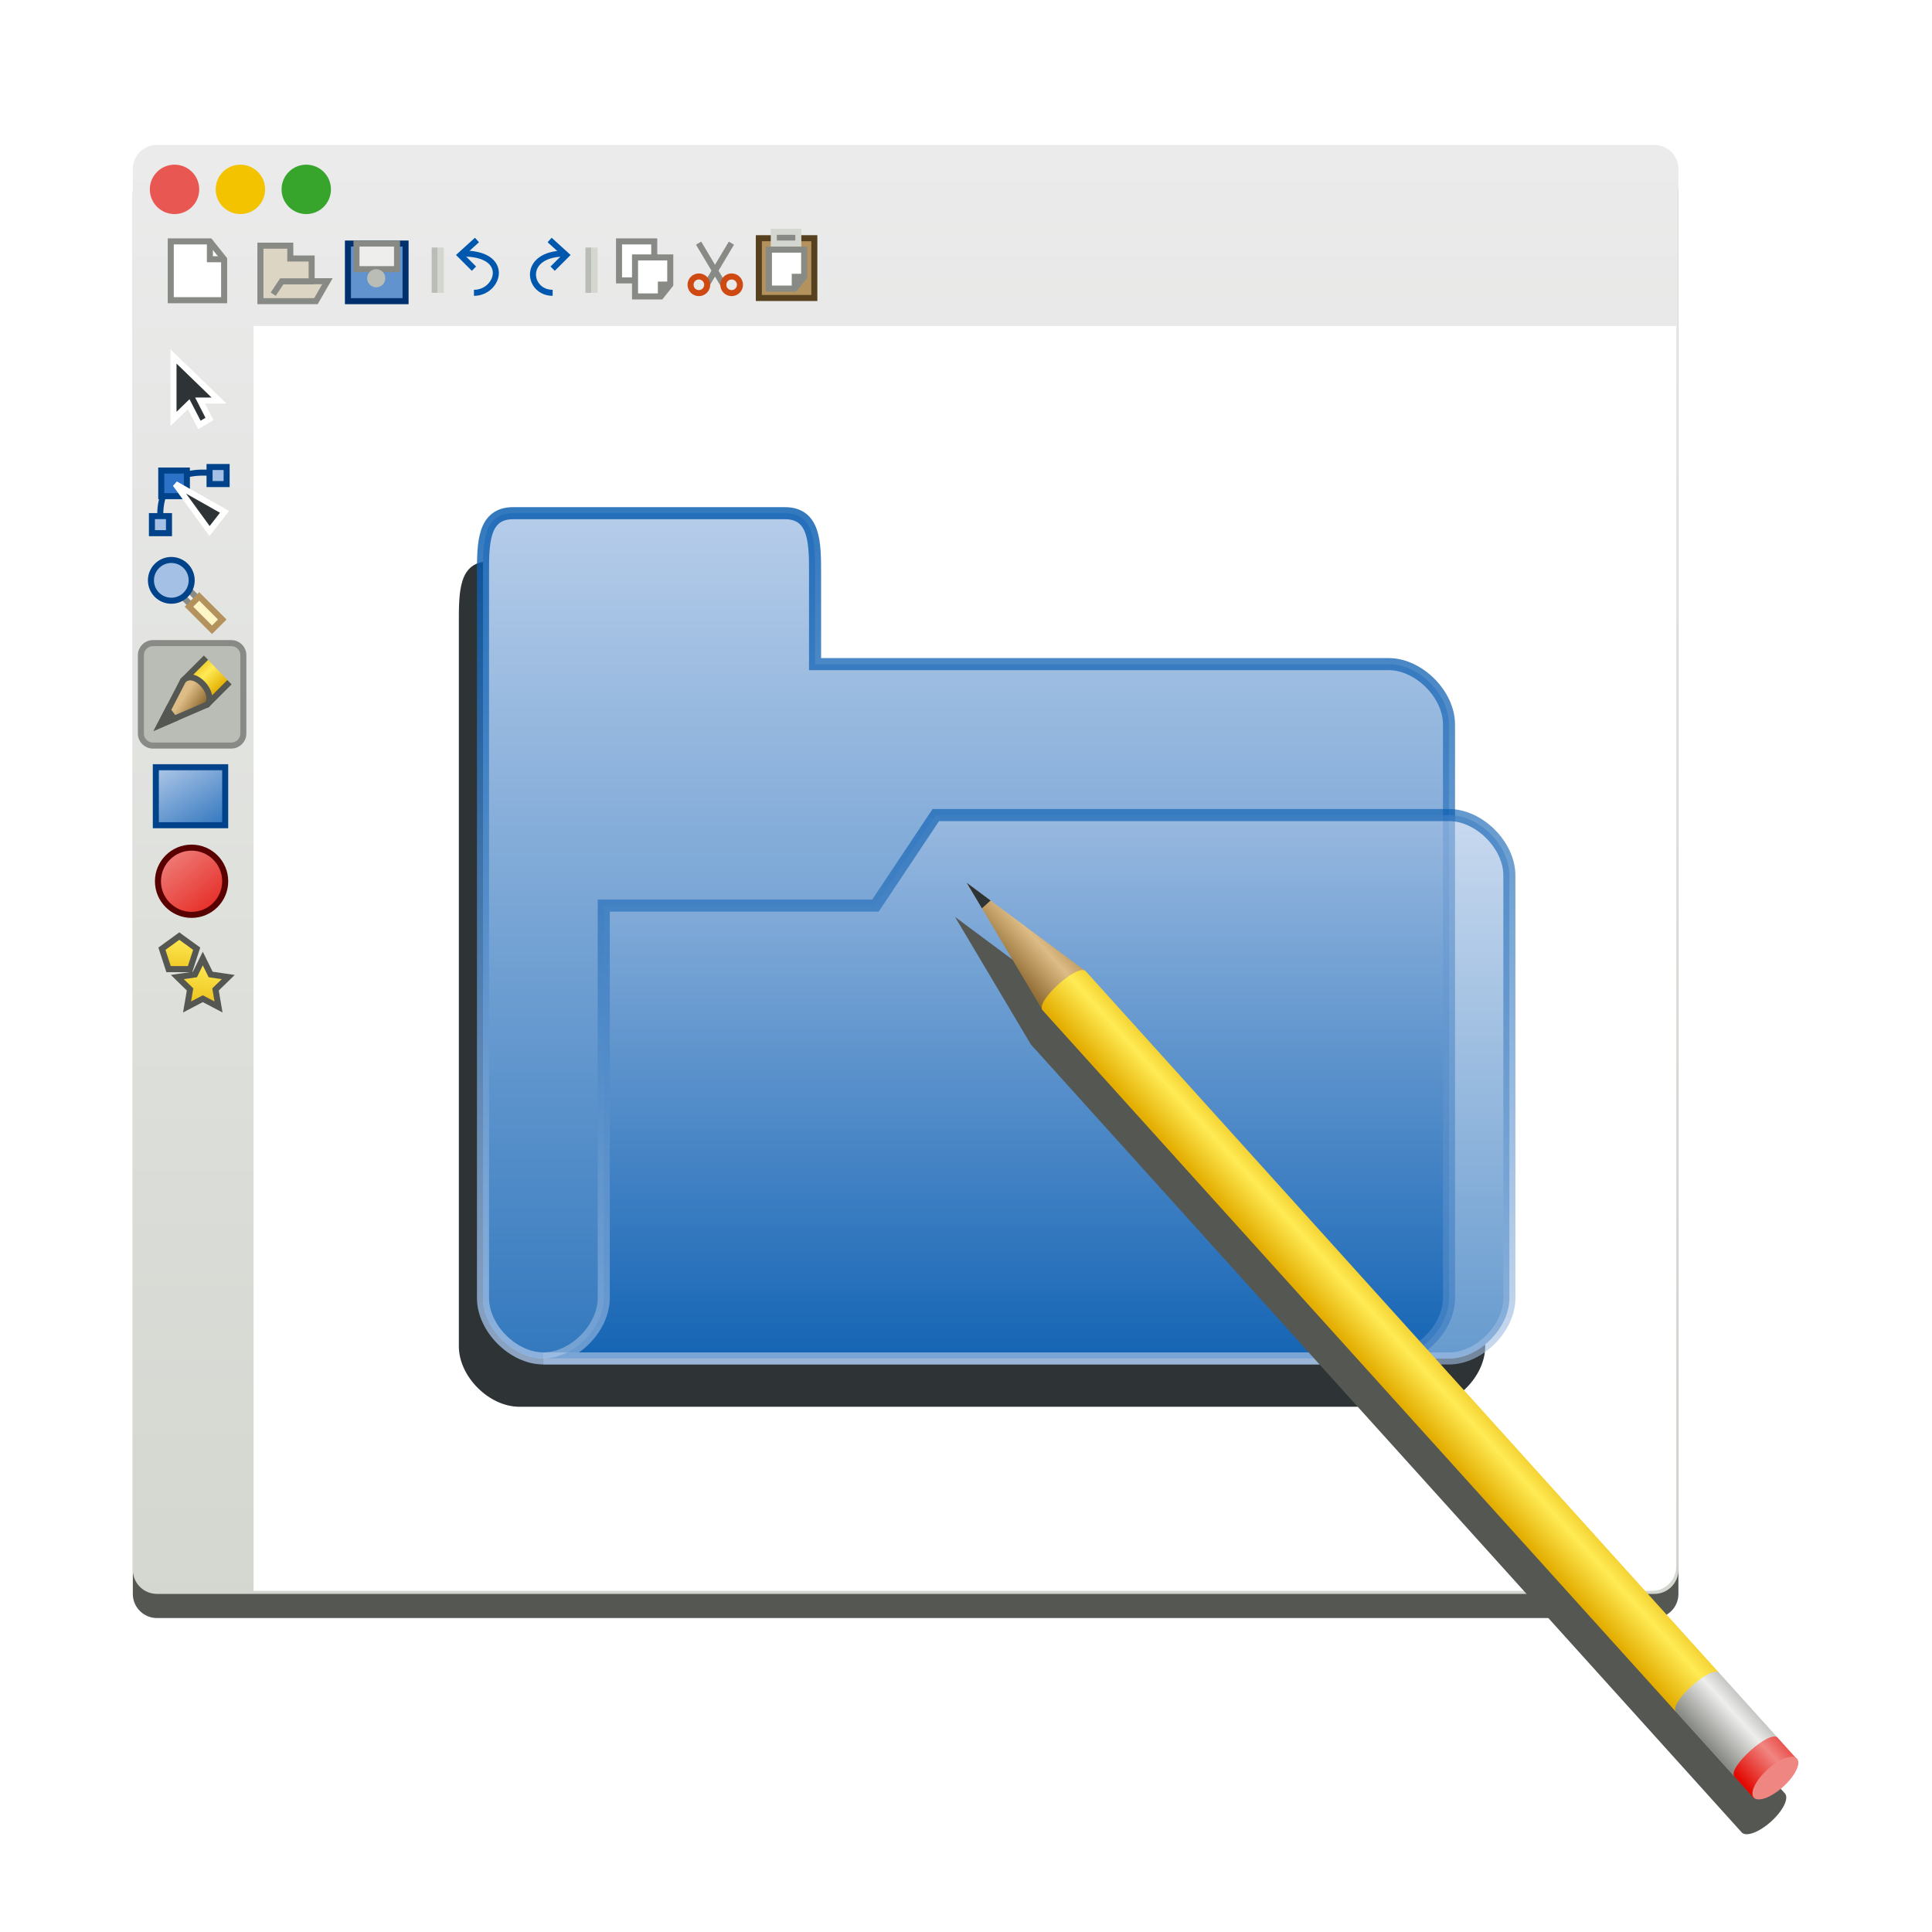<?xml version="1.0" encoding="UTF-8" standalone="no"?>
<!-- Created with Inkscape (http://www.inkscape.org/) -->

<svg
   xmlns:dc="http://purl.org/dc/elements/1.1/"
   xmlns:cc="http://creativecommons.org/ns#"
   xmlns:rdf="http://www.w3.org/1999/02/22-rdf-syntax-ns#"
   xmlns:svg="http://www.w3.org/2000/svg"
   xmlns="http://www.w3.org/2000/svg"
   xmlns:xlink="http://www.w3.org/1999/xlink"
   xmlns:sodipodi="http://sodipodi.sourceforge.net/DTD/sodipodi-0.dtd"
   xmlns:inkscape="http://www.inkscape.org/namespaces/inkscape"
   width="320"
   height="320"
   viewBox="0 0 320 320"
   id="svg4583"
   version="1.1"
   inkscape:version="0.91 r13725"
   sodipodi:docname="art.svg">
  <defs
     id="defs4585">
    <linearGradient
       inkscape:collect="always"
       id="linearGradient6935">
      <stop
         style="stop-color:#ebebeb;stop-opacity:1;"
         offset="0"
         id="stop6937" />
      <stop
         style="stop-color:#d3d7cf;stop-opacity:1"
         offset="1"
         id="stop6939" />
    </linearGradient>
    <linearGradient
       inkscape:collect="always"
       xlink:href="#linearGradient6935"
       id="linearGradient6941"
       x1="142"
       y1="24"
       x2="142"
       y2="268"
       gradientUnits="userSpaceOnUse" />
    <filter
       inkscape:collect="always"
       style="color-interpolation-filters:sRGB"
       id="filter6954"
       x="-0.058"
       width="1.116"
       y="-0.062"
       height="1.124">
      <feGaussianBlur
         inkscape:collect="always"
         stdDeviation="6.2"
         id="feGaussianBlur6956" />
    </filter>
    <linearGradient
       inkscape:collect="always"
       id="linearGradient3663">
      <stop
         style="stop-color:#0057ae;stop-opacity:1"
         offset="0"
         id="stop3665" />
      <stop
         style="stop-color:#a4c0e4;stop-opacity:1"
         offset="1"
         id="stop3667" />
    </linearGradient>
    <linearGradient
       inkscape:collect="always"
       xlink:href="#linearGradient3663"
       id="linearGradient8655"
       x1="145"
       y1="240"
       x2="145"
       y2="100"
       gradientUnits="userSpaceOnUse"
       gradientTransform="translate(0,-15)" />
    <linearGradient
       inkscape:collect="always"
       xlink:href="#linearGradient3663"
       id="linearGradient8663"
       x1="95"
       y1="100"
       x2="95"
       y2="240"
       gradientUnits="userSpaceOnUse"
       gradientTransform="translate(0,-15)" />
    <linearGradient
       gradientTransform="translate(-79,-99)"
       inkscape:collect="always"
       xlink:href="#linearGradient3663"
       id="linearGradient8655-8"
       x1="145"
       y1="240"
       x2="145"
       y2="100"
       gradientUnits="userSpaceOnUse" />
    <linearGradient
       gradientTransform="translate(-79,-99)"
       inkscape:collect="always"
       xlink:href="#linearGradient3663"
       id="linearGradient8663-0"
       x1="95"
       y1="100"
       x2="95"
       y2="240"
       gradientUnits="userSpaceOnUse" />
    <linearGradient
       inkscape:collect="always"
       xlink:href="#linearGradient3663"
       id="linearGradient8702"
       gradientUnits="userSpaceOnUse"
       x1="145"
       y1="240"
       x2="145"
       y2="150"
       gradientTransform="translate(0,-15)" />
    <linearGradient
       inkscape:collect="always"
       xlink:href="#linearGradient3663"
       id="linearGradient8704"
       gradientUnits="userSpaceOnUse"
       x1="95"
       y1="150"
       x2="95"
       y2="240"
       gradientTransform="translate(0,-15)" />
    <filter
       inkscape:collect="always"
       style="color-interpolation-filters:sRGB"
       id="filter8727"
       x="-0.055"
       width="1.109"
       y="-0.066"
       height="1.133">
      <feGaussianBlur
         inkscape:collect="always"
         stdDeviation="3.875"
         id="feGaussianBlur8729" />
    </filter>
    <linearGradient
       inkscape:collect="always"
       xlink:href="#linearGradient7081"
       id="linearGradient7087"
       x1="788.607"
       y1="912.047"
       x2="788.607"
       y2="942.741"
       gradientUnits="userSpaceOnUse"
       spreadMethod="reflect"
       gradientTransform="matrix(0.147,0.163,-0.163,0.147,308.815,8.829)" />
    <linearGradient
       inkscape:collect="always"
       id="linearGradient7081">
      <stop
         style="stop-color:#debc85;stop-opacity:1"
         offset="0"
         id="stop7083" />
      <stop
         style="stop-color:#8f6b32;stop-opacity:1"
         offset="1"
         id="stop7085" />
    </linearGradient>
    <linearGradient
       inkscape:collect="always"
       xlink:href="#linearGradient7063"
       id="linearGradient7069"
       x1="788.607"
       y1="912.047"
       x2="788.607"
       y2="942.741"
       gradientUnits="userSpaceOnUse"
       spreadMethod="reflect"
       gradientTransform="matrix(0.147,0.163,-0.163,0.147,308.815,8.829)" />
    <linearGradient
       inkscape:collect="always"
       id="linearGradient7063">
      <stop
         style="stop-color:#ffeb55;stop-opacity:1"
         offset="0"
         id="stop7065" />
      <stop
         style="stop-color:#e3ad00;stop-opacity:1"
         offset="1"
         id="stop7067" />
    </linearGradient>
    <linearGradient
       inkscape:collect="always"
       xlink:href="#linearGradient3930"
       id="linearGradient7071"
       x1="788.607"
       y1="912.047"
       x2="788.607"
       y2="942.741"
       gradientUnits="userSpaceOnUse"
       spreadMethod="reflect"
       gradientTransform="matrix(0.147,0.163,-0.163,0.147,308.815,8.829)" />
    <linearGradient
       id="linearGradient3930"
       inkscape:collect="always">
      <stop
         id="stop3932"
         offset="0"
         style="stop-color:#eeeeec;stop-opacity:1" />
      <stop
         id="stop3934"
         offset="1"
         style="stop-color:#888a85;stop-opacity:1" />
    </linearGradient>
    <linearGradient
       inkscape:collect="always"
       xlink:href="#linearGradient7073"
       id="linearGradient7079"
       x1="788.607"
       y1="912.047"
       x2="788.607"
       y2="942.741"
       gradientUnits="userSpaceOnUse"
       spreadMethod="reflect"
       gradientTransform="matrix(0.147,0.163,-0.163,0.147,308.815,8.829)" />
    <linearGradient
       inkscape:collect="always"
       id="linearGradient7073">
      <stop
         style="stop-color:#f08682;stop-opacity:1"
         offset="0"
         id="stop7075" />
      <stop
         style="stop-color:#e20800;stop-opacity:1"
         offset="1"
         id="stop7077" />
    </linearGradient>
    <linearGradient
       inkscape:collect="always"
       xlink:href="#linearGradient7063"
       id="linearGradient10155"
       x1="34.913"
       y1="110.873"
       x2="37.3"
       y2="113.348"
       gradientUnits="userSpaceOnUse"
       spreadMethod="reflect" />
    <linearGradient
       inkscape:collect="always"
       xlink:href="#linearGradient7081"
       id="linearGradient10163"
       x1="30.554"
       y1="115.327"
       x2="33.411"
       y2="117.272"
       gradientUnits="userSpaceOnUse" />
    <filter
       inkscape:collect="always"
       style="color-interpolation-filters:sRGB"
       id="filter10167"
       x="-0.063"
       width="1.126"
       y="-0.057"
       height="1.114">
      <feGaussianBlur
         inkscape:collect="always"
         stdDeviation="3.621"
         id="feGaussianBlur10169" />
    </filter>
    <linearGradient
       inkscape:collect="always"
       xlink:href="#linearGradient3663"
       id="linearGradient10185"
       x1="38.214"
       y1="142.87"
       x2="27.37"
       y2="126.783"
       gradientUnits="userSpaceOnUse"
       gradientTransform="matrix(1,0,0,0.906,0,12.887)" />
    <linearGradient
       inkscape:collect="always"
       xlink:href="#linearGradient7073"
       id="linearGradient10187"
       x1="26.9"
       y1="140.483"
       x2="38.507"
       y2="155.156"
       gradientUnits="userSpaceOnUse" />
    <linearGradient
       inkscape:collect="always"
       xlink:href="#linearGradient7063"
       id="linearGradient10189"
       x1="29.592"
       y1="155.25"
       x2="28.568"
       y2="164.619"
       gradientUnits="userSpaceOnUse" />
    <linearGradient
       inkscape:collect="always"
       xlink:href="#linearGradient7063"
       id="linearGradient10191"
       x1="32.362"
       y1="159.132"
       x2="31.631"
       y2="169.916"
       gradientUnits="userSpaceOnUse" />
  </defs>
  <sodipodi:namedview
     id="base"
     pagecolor="#ffffff"
     bordercolor="#666666"
     borderopacity="1.0"
     inkscape:pageopacity="0.0"
     inkscape:pageshadow="2"
     inkscape:zoom="0.35"
     inkscape:cx="375"
     inkscape:cy="520"
     inkscape:document-units="px"
     inkscape:current-layer="svg4583"
     showgrid="false"
     units="px"
     borderlayer="true"
     inkscape:showpageshadow="false"
     inkscape:object-nodes="false"
     inkscape:snap-bbox="false"
     inkscape:object-paths="false"
     inkscape:snap-global="false">
    <inkscape:grid
       type="xygrid"
       id="grid7655" />
  </sodipodi:namedview>
  <path
     id="path6952"
     d="m 26,28 248,0 c 2.216,0 4,1.784 4,4 l 0,232 c 0,2.216 -1.784,4 -4,4 l -248,0 c -2.216,0 -4,-1.784 -4,-4 L 22,32 c 0,-2.216 1.784,-4 4,-4 z"
     style="color:#000000;clip-rule:nonzero;display:inline;overflow:visible;visibility:visible;opacity:1;isolation:auto;mix-blend-mode:normal;color-interpolation:sRGB;color-interpolation-filters:linearRGB;solid-color:#000000;solid-opacity:1;fill:#555753;fill-opacity:1;fill-rule:evenodd;stroke:none;stroke-width:1px;stroke-linecap:butt;stroke-linejoin:miter;stroke-miterlimit:4;stroke-dasharray:none;stroke-dashoffset:0;stroke-opacity:1;filter:url(#filter6954);color-rendering:auto;image-rendering:auto;shape-rendering:auto;text-rendering:auto;enable-background:accumulate"
     inkscape:connector-curvature="0" />
  <g
     inkscape:label="Layer 1"
     inkscape:groupmode="layer"
     id="layer1" />
  <path
     style="color:#000000;clip-rule:nonzero;display:inline;overflow:visible;visibility:visible;opacity:1;isolation:auto;mix-blend-mode:normal;color-interpolation:sRGB;color-interpolation-filters:linearRGB;solid-color:#000000;solid-opacity:1;fill:url(#linearGradient6941);fill-opacity:1;fill-rule:evenodd;stroke:none;stroke-width:1px;stroke-linecap:butt;stroke-linejoin:miter;stroke-miterlimit:4;stroke-dasharray:none;stroke-dashoffset:0;stroke-opacity:1;color-rendering:auto;image-rendering:auto;shape-rendering:auto;text-rendering:auto;enable-background:accumulate"
     d="m 26,24 248,0 c 2.216,0 4,1.784 4,4 l 0,232 c 0,2.216 -1.784,4 -4,4 l -248,0 c -2.216,0 -4,-1.784 -4,-4 L 22,28 c 0,-2.216 1.784,-4 4,-4 z"
     id="rect6933" />
  <circle
     r="4.091"
     cy="31.366"
     cx="28.907"
     id="circle6943"
     style="opacity:1;fill:#e85752;fill-opacity:1;fill-rule:evenodd;stroke:none;stroke-width:2;stroke-linecap:round;stroke-linejoin:round;stroke-miterlimit:4;stroke-dasharray:none;stroke-dashoffset:0;stroke-opacity:1" />
  <circle
     style="opacity:1;fill:#f3c300;fill-opacity:1;fill-rule:evenodd;stroke:none;stroke-width:2;stroke-linecap:round;stroke-linejoin:round;stroke-miterlimit:4;stroke-dasharray:none;stroke-dashoffset:0;stroke-opacity:1"
     id="circle6945"
     cx="39.816"
     cy="31.366"
     r="4.091" />
  <circle
     r="4.091"
     cy="31.366"
     cx="50.725"
     id="circle6947"
     style="opacity:1;fill:#37a42c;fill-opacity:1;fill-rule:evenodd;stroke:none;stroke-width:2;stroke-linecap:round;stroke-linejoin:round;stroke-miterlimit:4;stroke-dasharray:none;stroke-dashoffset:0;stroke-opacity:1" />
  <path
     style="color:#000000;clip-rule:nonzero;display:inline;overflow:visible;visibility:visible;opacity:1;isolation:auto;mix-blend-mode:normal;color-interpolation:sRGB;color-interpolation-filters:linearRGB;solid-color:#000000;solid-opacity:1;fill:#ffffff;fill-opacity:1;fill-rule:evenodd;stroke:none;stroke-width:1px;stroke-linecap:butt;stroke-linejoin:miter;stroke-miterlimit:4;stroke-dasharray:none;stroke-dashoffset:0;stroke-opacity:1;color-rendering:auto;image-rendering:auto;shape-rendering:auto;text-rendering:auto;enable-background:accumulate"
     d="m 42,54 235.623,0 0,205.497 c 0,2.216 -1.784,4 -4,4 l -231.623,0 z"
     id="rect6958"
     inkscape:connector-curvature="0"
     sodipodi:nodetypes="ccsscc" />
  <path
     style="color:#000000;clip-rule:nonzero;display:inline;overflow:visible;visibility:visible;opacity:1;isolation:auto;mix-blend-mode:normal;color-interpolation:sRGB;color-interpolation-filters:linearRGB;solid-color:#000000;solid-opacity:1;fill:#babdb6;fill-opacity:1;fill-rule:evenodd;stroke:#888a85;stroke-width:1;stroke-linecap:butt;stroke-linejoin:miter;stroke-miterlimit:4;stroke-dasharray:none;stroke-dashoffset:0;stroke-opacity:1;color-rendering:auto;image-rendering:auto;shape-rendering:auto;text-rendering:auto;enable-background:accumulate"
     d="m 25.335,106.52 12.971,0 c 1.108,0 2,0.892 2,2 l 0,12.971 c 0,1.108 -0.892,2 -2,2 l -12.971,0 c -1.108,0 -2,-0.892 -2,-2 l 0,-12.971 c 0,-1.108 0.892,-2 2,-2 z"
     id="rect7605"
     inkscape:connector-curvature="0" />
  <path
     sodipodi:nodetypes="cccccccc"
     inkscape:connector-curvature="0"
     id="path10557"
     d="m 28.737,59.041 0,10.347 2.515,-2.435 1.775,3.437 1.664,-1.002 -1.553,-3.043 3.144,0 z"
     style="fill:#2e3436;fill-opacity:1;fill-rule:evenodd;stroke:#ffffff;stroke-width:1;stroke-linecap:butt;stroke-linejoin:miter;stroke-miterlimit:4;stroke-dasharray:none;stroke-opacity:1" />
  <path
     style="fill:none;fill-rule:evenodd;stroke:#00438a;stroke-width:1px;stroke-linecap:butt;stroke-linejoin:miter;stroke-opacity:1"
     d="M 35.77,78.412 C 28.636,77.562 26.179,80.803 26.577,86.544"
     id="path7608"
     inkscape:connector-curvature="0"
     sodipodi:nodetypes="cc" />
  <rect
     style="color:#000000;clip-rule:nonzero;display:inline;overflow:visible;visibility:visible;opacity:1;isolation:auto;mix-blend-mode:normal;color-interpolation:sRGB;color-interpolation-filters:linearRGB;solid-color:#000000;solid-opacity:1;fill:#a4c0e4;fill-opacity:1;fill-rule:evenodd;stroke:#00438a;stroke-width:1;stroke-linecap:butt;stroke-linejoin:miter;stroke-miterlimit:4;stroke-dasharray:none;stroke-dashoffset:0;stroke-opacity:1;color-rendering:auto;image-rendering:auto;shape-rendering:auto;text-rendering:auto;enable-background:accumulate"
     id="rect7610"
     width="2.828"
     height="2.828"
     x="25.163"
     y="85.483" />
  <rect
     y="77.351"
     x="34.709"
     height="2.828"
     width="2.828"
     id="rect7612"
     style="color:#000000;clip-rule:nonzero;display:inline;overflow:visible;visibility:visible;opacity:1;isolation:auto;mix-blend-mode:normal;color-interpolation:sRGB;color-interpolation-filters:linearRGB;solid-color:#000000;solid-opacity:1;fill:#a4c0e4;fill-opacity:1;fill-rule:evenodd;stroke:#00438a;stroke-width:1;stroke-linecap:butt;stroke-linejoin:miter;stroke-miterlimit:4;stroke-dasharray:none;stroke-dashoffset:0;stroke-opacity:1;color-rendering:auto;image-rendering:auto;shape-rendering:auto;text-rendering:auto;enable-background:accumulate" />
  <rect
     style="color:#000000;clip-rule:nonzero;display:inline;overflow:visible;visibility:visible;opacity:1;isolation:auto;mix-blend-mode:normal;color-interpolation:sRGB;color-interpolation-filters:linearRGB;solid-color:#000000;solid-opacity:1;fill:#2c72c7;fill-opacity:1;fill-rule:evenodd;stroke:#00438a;stroke-width:1;stroke-linecap:butt;stroke-linejoin:miter;stroke-miterlimit:4;stroke-dasharray:none;stroke-dashoffset:0;stroke-opacity:1;color-rendering:auto;image-rendering:auto;shape-rendering:auto;text-rendering:auto;enable-background:accumulate"
     id="rect7614"
     width="4.243"
     height="4.243"
     x="26.709"
     y="77.937" />
  <path
     style="color:#000000;clip-rule:nonzero;display:inline;overflow:visible;visibility:visible;opacity:1;isolation:auto;mix-blend-mode:normal;color-interpolation:sRGB;color-interpolation-filters:linearRGB;solid-color:#000000;solid-opacity:1;fill:#2e3436;fill-opacity:1;fill-rule:evenodd;stroke:#ffffff;stroke-width:1;stroke-linecap:butt;stroke-linejoin:miter;stroke-miterlimit:4;stroke-dasharray:none;stroke-dashoffset:0;stroke-opacity:1;color-rendering:auto;image-rendering:auto;shape-rendering:auto;text-rendering:auto;enable-background:accumulate"
     d="m 34.709,87.958 -5.657,-7.778 8.132,4.596 z"
     id="path7616"
     inkscape:connector-curvature="0"
     sodipodi:nodetypes="cccc" />
  <path
     style="color:#000000;clip-rule:nonzero;display:inline;overflow:visible;visibility:visible;opacity:1;isolation:auto;mix-blend-mode:normal;color-interpolation:sRGB;color-interpolation-filters:linearRGB;solid-color:#000000;solid-opacity:1;fill:#ffffff;fill-opacity:1;fill-rule:evenodd;stroke:#888a85;stroke-width:1;stroke-linecap:butt;stroke-linejoin:miter;stroke-miterlimit:4;stroke-dasharray:none;stroke-dashoffset:0;stroke-opacity:1;color-rendering:auto;image-rendering:auto;shape-rendering:auto;text-rendering:auto;enable-background:accumulate"
     d="m 28.284,39.986 6.482,0 2.357,2.951 0,6.787 -8.839,0 z"
     id="rect7632"
     inkscape:connector-curvature="0"
     sodipodi:nodetypes="cccccc" />
  <path
     style="fill:none;fill-rule:evenodd;stroke:#888a85;stroke-width:1px;stroke-linecap:butt;stroke-linejoin:miter;stroke-opacity:1"
     d="m 37.123,42.937 -2.357,0 0,-2.951"
     id="path7635"
     inkscape:connector-curvature="0" />
  <path
     style="fill:#dcd5c3;fill-rule:evenodd;stroke:#888a85;stroke-width:1px;stroke-linecap:butt;stroke-linejoin:miter;stroke-opacity:1"
     d="m 48.083,40.693 -4.95,0 0,9.192 9.192,0 1.908,-3.305 -2.615,0 0,-3.766 -3.536,0 z"
     id="path7637"
     inkscape:connector-curvature="0" />
  <path
     style="fill:none;fill-rule:evenodd;stroke:#888a85;stroke-width:1px;stroke-linecap:butt;stroke-linejoin:miter;stroke-opacity:1"
     d="m 51.972,46.601 -5.303,0 -1.414,2.121"
     id="path7639"
     inkscape:connector-curvature="0" />
  <rect
     style="color:#000000;clip-rule:nonzero;display:inline;overflow:visible;visibility:visible;opacity:1;isolation:auto;mix-blend-mode:normal;color-interpolation:sRGB;color-interpolation-filters:linearRGB;solid-color:#000000;solid-opacity:1;fill:#6193cf;fill-opacity:1;fill-rule:evenodd;stroke:#00316e;stroke-width:1;stroke-linecap:butt;stroke-linejoin:miter;stroke-miterlimit:4;stroke-dasharray:none;stroke-dashoffset:0;stroke-opacity:1;color-rendering:auto;image-rendering:auto;shape-rendering:auto;text-rendering:auto;enable-background:accumulate"
     id="rect7641"
     width="9.546"
     height="9.546"
     x="57.629"
     y="40.339" />
  <rect
     y="40.339"
     x="59.043"
     height="4.243"
     width="6.718"
     id="rect7643"
     style="color:#000000;clip-rule:nonzero;display:inline;overflow:visible;visibility:visible;opacity:1;isolation:auto;mix-blend-mode:normal;color-interpolation:sRGB;color-interpolation-filters:linearRGB;solid-color:#000000;solid-opacity:1;fill:#eeeeec;fill-opacity:1;fill-rule:evenodd;stroke:#888a85;stroke-width:1;stroke-linecap:butt;stroke-linejoin:miter;stroke-miterlimit:4;stroke-dasharray:none;stroke-dashoffset:0;stroke-opacity:1;color-rendering:auto;image-rendering:auto;shape-rendering:auto;text-rendering:auto;enable-background:accumulate" />
  <circle
     style="color:#000000;clip-rule:nonzero;display:inline;overflow:visible;visibility:visible;opacity:1;isolation:auto;mix-blend-mode:normal;color-interpolation:sRGB;color-interpolation-filters:linearRGB;solid-color:#000000;solid-opacity:1;fill:#babdb6;fill-opacity:1;fill-rule:evenodd;stroke:none;stroke-width:1;stroke-linecap:butt;stroke-linejoin:miter;stroke-miterlimit:4;stroke-dasharray:none;stroke-dashoffset:0;stroke-opacity:1;color-rendering:auto;image-rendering:auto;shape-rendering:auto;text-rendering:auto;enable-background:accumulate"
     id="path7645"
     cx="62.314"
     cy="46.085"
     r="1.503" />
  <rect
     transform="matrix(0.707,0.707,-0.707,0.707,0,0)"
     y="46.964"
     x="91.173"
     height="1.531"
     width="3.446"
     id="rect7651"
     style="color:#000000;clip-rule:nonzero;display:inline;overflow:visible;visibility:visible;opacity:1;isolation:auto;mix-blend-mode:normal;color-interpolation:sRGB;color-interpolation-filters:linearRGB;solid-color:#000000;solid-opacity:1;fill:#eeeeec;fill-opacity:1;fill-rule:evenodd;stroke:#888a85;stroke-width:1;stroke-linecap:butt;stroke-linejoin:miter;stroke-miterlimit:4;stroke-dasharray:none;stroke-dashoffset:0;stroke-opacity:1;color-rendering:auto;image-rendering:auto;shape-rendering:auto;text-rendering:auto;enable-background:accumulate" />
  <rect
     style="color:#000000;clip-rule:nonzero;display:inline;overflow:visible;visibility:visible;opacity:1;isolation:auto;mix-blend-mode:normal;color-interpolation:sRGB;color-interpolation-filters:linearRGB;solid-color:#000000;solid-opacity:1;fill:#fff6c8;fill-opacity:1;fill-rule:evenodd;stroke:#b3925d;stroke-width:1;stroke-linecap:butt;stroke-linejoin:miter;stroke-miterlimit:4;stroke-dasharray:none;stroke-dashoffset:0;stroke-opacity:1;color-rendering:auto;image-rendering:auto;shape-rendering:auto;text-rendering:auto;enable-background:accumulate"
     id="rect7649"
     width="5.404"
     height="2.402"
     x="93.199"
     y="46.529"
     transform="matrix(0.707,0.707,-0.707,0.707,0,0)" />
  <circle
     style="color:#000000;clip-rule:nonzero;display:inline;overflow:visible;visibility:visible;opacity:1;isolation:auto;mix-blend-mode:normal;color-interpolation:sRGB;color-interpolation-filters:linearRGB;solid-color:#000000;solid-opacity:1;fill:#a4c0e4;fill-opacity:1;fill-rule:evenodd;stroke:#00438a;stroke-width:1;stroke-linecap:butt;stroke-linejoin:miter;stroke-miterlimit:4;stroke-dasharray:none;stroke-dashoffset:0;stroke-opacity:1;color-rendering:auto;image-rendering:auto;shape-rendering:auto;text-rendering:auto;enable-background:accumulate"
     id="path7647"
     cx="28.375"
     cy="96.125"
     r="3.375" />
  <path
     style="opacity:1;fill:#2e3436;fill-rule:evenodd;stroke:none;stroke-width:2;stroke-linecap:butt;stroke-linejoin:miter;stroke-miterlimit:4;stroke-dasharray:none;stroke-opacity:1;filter:url(#filter8727)"
     d="m 81,93 c -5,0 -5,5 -5,10 l 0,120 c 0,5 5,10 10,10 l 140,0 10,0 c 5,0 10,-5 10,-10 l 0,-70 c 0,-5 -5,-10 -10,-10 l 0,-15 c 0,-5 -5,-10 -10,-10 l -95,0 0,-15 c 0,-5 0,-10 -5,-10 l -45,0 z"
     id="path8712"
     inkscape:connector-curvature="0" />
  <path
     inkscape:connector-curvature="0"
     id="path8731"
     d="m 85,85 c -5,0 -5,5 -5,10 l 0,120 c 0,5 5,10 10,10 l 140,0 10,0 c 5,0 10,-5 10,-10 l 0,-70 c 0,-5 -5,-10 -10,-10 l 0,-15 c 0,-5 -5,-10 -10,-10 l -95,0 0,-15 c 0,-5 0,-10 -5,-10 l -45,0 z"
     style="opacity:1;fill:#ffffff;fill-opacity:1;fill-rule:evenodd;stroke:none;stroke-width:2;stroke-linecap:butt;stroke-linejoin:miter;stroke-miterlimit:4;stroke-dasharray:none;stroke-opacity:1" />
  <path
     style="opacity:0.8;fill:url(#linearGradient8655);fill-rule:evenodd;stroke:url(#linearGradient8663);stroke-width:2;stroke-linecap:butt;stroke-linejoin:miter;stroke-miterlimit:4;stroke-dasharray:none;stroke-opacity:1"
     d="m 240,120 c 0,-5 -5,-10 -10,-10 l -95,0 0,-15 c 0,-5 0,-10 -5,-10 l -45,0 c -5,0 -5,5 -5,10 l 0,120 c 0,5 5,10 10,10 l 140,0 c 5,0 10,-5 10,-10 z"
     id="path7657"
     inkscape:connector-curvature="0"
     sodipodi:nodetypes="cccssssssssc" />
  <path
     style="color:#000000;clip-rule:nonzero;display:inline;overflow:visible;visibility:visible;opacity:0.6;isolation:auto;mix-blend-mode:normal;color-interpolation:sRGB;color-interpolation-filters:linearRGB;solid-color:#000000;solid-opacity:1;fill:url(#linearGradient8702);fill-opacity:1;fill-rule:evenodd;stroke:url(#linearGradient8704);stroke-width:2;stroke-linecap:butt;stroke-linejoin:miter;stroke-miterlimit:4;stroke-dasharray:none;stroke-dashoffset:0;stroke-opacity:1;color-rendering:auto;image-rendering:auto;shape-rendering:auto;text-rendering:auto;enable-background:accumulate"
     d="m 90,225 c 5,0 10,-5 10,-10 l 0,-65 45,0 10,-15 85,0 c 5,0 10,5 10,10 l 0,70 c 0,5 -5,10 -10,10 z"
     id="path8665"
     inkscape:connector-curvature="0"
     sodipodi:nodetypes="cccccccccc" />
  <path
     style="fill:#555753;fill-opacity:1;fill-rule:evenodd;stroke:none;stroke-width:4.385px;stroke-linecap:butt;stroke-linejoin:miter;stroke-opacity:1;filter:url(#filter10167)"
     d="m 137.957,176.498 3.693,3.244 14.617,12.848 c 0.043,0.052 0.091,0.099 0.15,0.133 L 292,271 l 12.521,7.23 4.176,2.41 a 1.928,4.82 30 0 0 4.078,-3.211 1.928,4.82 30 0 0 0.74,-5.139 l -4.174,-2.41 -12.521,-7.229 -135.582,-78.279 c -0.059,-0.034 -0.123,-0.053 -0.189,-0.065 l -18.436,-6.236 -4.656,-1.574 z"
     id="path10118"
     inkscape:connector-curvature="0"
     transform="matrix(0.951,0.308,-0.308,0.951,81.348,-58.466)" />
  <path
     style="fill:url(#linearGradient7087);fill-opacity:1;fill-rule:evenodd;stroke:none;stroke-width:4.385px;stroke-linecap:butt;stroke-linejoin:miter;stroke-opacity:1"
     d="M 172.695,167.339 160.125,146.22 l 19.726,14.659 z"
     id="path7061"
     inkscape:connector-curvature="0"
     sodipodi:nodetypes="cccc" />
  <path
     style="fill:url(#linearGradient7069);fill-opacity:1;fill-rule:evenodd;stroke:none;stroke-width:4.385px;stroke-linecap:butt;stroke-linejoin:miter;stroke-opacity:1"
     d="M 284.753,277.091 179.851,160.879 c -1.292,-1.431 -8.447,5.028 -7.156,6.459 l 104.903,116.212 z"
     id="path7055"
     inkscape:connector-curvature="0"
     sodipodi:nodetypes="ccccc" />
  <path
     style="fill:url(#linearGradient7071);fill-rule:evenodd;stroke:none;stroke-width:4.385px;stroke-linecap:butt;stroke-linejoin:miter;stroke-opacity:1"
     d="m 277.598,283.551 9.689,10.733 7.156,-6.459 -9.689,-10.733 c -1.292,-1.431 -8.447,5.028 -7.156,6.459 z"
     id="path7057"
     inkscape:connector-curvature="0"
     sodipodi:nodetypes="ccccc" />
  <path
     style="fill:url(#linearGradient7079);fill-opacity:1;fill-rule:evenodd;stroke:none;stroke-width:4.385px;stroke-linecap:butt;stroke-linejoin:miter;stroke-opacity:1"
     d="m 287.287,294.284 3.23,3.578 7.156,-6.459 -3.23,-3.578 c -1.292,-1.431 -8.447,5.028 -7.156,6.459 z"
     id="path7059"
     inkscape:connector-curvature="0"
     sodipodi:nodetypes="ccccc" />
  <path
     style="fill:#2e3436;fill-rule:evenodd;stroke:none;stroke-width:4.385px;stroke-linecap:butt;stroke-linejoin:miter;stroke-opacity:1"
     d="m 160.125,146.22 3.945,2.932 -1.431,1.292 z"
     id="path7089"
     inkscape:connector-curvature="0"
     sodipodi:nodetypes="cccc" />
  <ellipse
     style="color:#000000;clip-rule:nonzero;display:inline;overflow:visible;visibility:visible;opacity:1;isolation:auto;mix-blend-mode:normal;color-interpolation:sRGB;color-interpolation-filters:linearRGB;solid-color:#000000;solid-opacity:1;fill:#f08682;fill-opacity:1;fill-rule:evenodd;stroke:none;stroke-width:5;stroke-linecap:butt;stroke-linejoin:miter;stroke-miterlimit:4;stroke-dasharray:none;stroke-dashoffset:0;stroke-opacity:1;color-rendering:auto;image-rendering:auto;shape-rendering:auto;text-rendering:auto;enable-background:accumulate"
     id="path7091"
     cx="415.768"
     cy="-20.884"
     rx="1.928"
     ry="4.82"
     transform="matrix(0.67,0.742,-0.742,0.67,0,0)" />
  <path
     style="fill:url(#linearGradient10155);fill-rule:evenodd;stroke:#555753;stroke-width:1px;stroke-linecap:butt;stroke-linejoin:miter;stroke-opacity:1"
     d="m 34.118,108.929 -3.801,3.801 -1.591,5.303 5.568,-1.326 3.712,-3.712"
     id="path10149"
     inkscape:connector-curvature="0"
     sodipodi:nodetypes="ccccc" />
  <path
     style="fill:url(#linearGradient10163);fill-rule:evenodd;stroke:#555753;stroke-width:1px;stroke-linecap:butt;stroke-linejoin:miter;stroke-opacity:1"
     d="m 30.317,112.729 c 1.856,-2.033 5.568,2.21 3.977,3.977 l -7.778,3.359 z"
     id="path10153"
     inkscape:connector-curvature="0"
     sodipodi:nodetypes="cccc" />
  <path
     style="fill:#555753;fill-rule:evenodd;stroke:#555753;stroke-width:1px;stroke-linecap:butt;stroke-linejoin:miter;stroke-opacity:1"
     d="m 26.517,120.066 1.273,-2.457 1.071,1.445 z"
     id="path10165"
     inkscape:connector-curvature="0" />
  <rect
     style="color:#000000;clip-rule:nonzero;display:inline;overflow:visible;visibility:visible;opacity:1;isolation:auto;mix-blend-mode:normal;color-interpolation:sRGB;color-interpolation-filters:linearRGB;solid-color:#000000;solid-opacity:1;fill:url(#linearGradient10185);fill-opacity:1;fill-rule:evenodd;stroke:#00438a;stroke-width:1;stroke-linecap:butt;stroke-linejoin:miter;stroke-miterlimit:4;stroke-dasharray:none;stroke-dashoffset:0;stroke-opacity:1;color-rendering:auto;image-rendering:auto;shape-rendering:auto;text-rendering:auto;enable-background:accumulate"
     id="rect10177"
     width="11.49"
     height="9.607"
     x="25.809"
     y="127.076" />
  <circle
     style="color:#000000;clip-rule:nonzero;display:inline;overflow:visible;visibility:visible;opacity:1;isolation:auto;mix-blend-mode:normal;color-interpolation:sRGB;color-interpolation-filters:linearRGB;solid-color:#000000;solid-opacity:1;fill:url(#linearGradient10187);fill-opacity:1;fill-rule:evenodd;stroke:#590000;stroke-width:1;stroke-linecap:butt;stroke-linejoin:miter;stroke-miterlimit:4;stroke-dasharray:none;stroke-dashoffset:0;stroke-opacity:1;color-rendering:auto;image-rendering:auto;shape-rendering:auto;text-rendering:auto;enable-background:accumulate"
     id="path10179"
     cx="31.731"
     cy="145.963"
     r="5.568" />
  <path
     sodipodi:type="star"
     style="color:#000000;clip-rule:nonzero;display:inline;overflow:visible;visibility:visible;opacity:1;isolation:auto;mix-blend-mode:normal;color-interpolation:sRGB;color-interpolation-filters:linearRGB;solid-color:#000000;solid-opacity:1;fill:url(#linearGradient10189);fill-opacity:1;fill-rule:evenodd;stroke:#555753;stroke-width:1;stroke-linecap:butt;stroke-linejoin:miter;stroke-miterlimit:4;stroke-dasharray:none;stroke-dashoffset:0;stroke-opacity:1;color-rendering:auto;image-rendering:auto;shape-rendering:auto;text-rendering:auto;enable-background:accumulate"
     id="path10181"
     sodipodi:sides="5"
     sodipodi:cx="29.698485"
     sodipodi:cy="158.07255"
     sodipodi:r1="3.0259297"
     sodipodi:r2="2.4480286"
     sodipodi:arg1="-1.5707963"
     sodipodi:arg2="-0.9424778"
     inkscape:flatsided="true"
     inkscape:rounded="0"
     inkscape:randomized="0"
     d="m 29.698,155.047 2.878,2.091 -1.099,3.383 -3.557,0 -1.099,-3.383 z"
     inkscape:transform-center-y="-0.28895058" />
  <path
     sodipodi:type="star"
     style="color:#000000;clip-rule:nonzero;display:inline;overflow:visible;visibility:visible;opacity:1;isolation:auto;mix-blend-mode:normal;color-interpolation:sRGB;color-interpolation-filters:linearRGB;solid-color:#000000;solid-opacity:1;fill:url(#linearGradient10191);fill-opacity:1;fill-rule:evenodd;stroke:#555753;stroke-width:1;stroke-linecap:butt;stroke-linejoin:miter;stroke-miterlimit:4;stroke-dasharray:none;stroke-dashoffset:0;stroke-opacity:1;color-rendering:auto;image-rendering:auto;shape-rendering:auto;text-rendering:auto;enable-background:accumulate"
     id="path10183"
     sodipodi:sides="5"
     sodipodi:cx="33.587571"
     sodipodi:cy="163.19908"
     sodipodi:r1="4.433537"
     sodipodi:r2="2.2167685"
     sodipodi:arg1="-1.5707963"
     sodipodi:arg2="-0.9424778"
     inkscape:flatsided="false"
     inkscape:rounded="0"
     inkscape:randomized="0"
     d="m 33.588,158.766 1.303,2.64 2.914,0.423 -2.108,2.055 0.498,2.902 -2.606,-1.37 -2.606,1.37 0.498,-2.902 -2.108,-2.055 2.914,-0.423 z"
     inkscape:transform-center-y="-0.42336512" />
  <path
     style="fill:none;fill-rule:evenodd;stroke:#0057ae;stroke-width:1px;stroke-linecap:butt;stroke-linejoin:miter;stroke-opacity:1"
     d="m 78.5,48.5 c 4.167,0 6.168,-6.625 -2,-6.5"
     id="path10193"
     inkscape:connector-curvature="0"
     sodipodi:nodetypes="cc" />
  <path
     style="fill:none;fill-rule:evenodd;stroke:#0057ae;stroke-width:1px;stroke-linecap:butt;stroke-linejoin:miter;stroke-opacity:1"
     d="m 79,39.75 -2.75,2.5 2.25,2.25"
     id="path10195"
     inkscape:connector-curvature="0"
     sodipodi:nodetypes="ccc" />
  <path
     sodipodi:nodetypes="cc"
     inkscape:connector-curvature="0"
     id="path10197"
     d="m 91.536,48.5 c -4.168,0 -5.168,-6.5 2,-6.5"
     style="fill:none;fill-rule:evenodd;stroke:#0057ae;stroke-width:1px;stroke-linecap:butt;stroke-linejoin:miter;stroke-opacity:1" />
  <path
     sodipodi:nodetypes="ccc"
     inkscape:connector-curvature="0"
     id="path10199"
     d="m 91.036,39.75 2.75,2.5 -2.25,2.25"
     style="fill:none;fill-rule:evenodd;stroke:#0057ae;stroke-width:1px;stroke-linecap:butt;stroke-linejoin:miter;stroke-opacity:1" />
  <path
     style="fill:none;fill-rule:evenodd;stroke:#babdb6;stroke-width:1px;stroke-linecap:butt;stroke-linejoin:miter;stroke-opacity:1"
     d="m 72,41 0,7.5"
     id="path10201"
     inkscape:connector-curvature="0" />
  <path
     inkscape:connector-curvature="0"
     id="path10203"
     d="m 73,41 0,7.5"
     style="fill:none;fill-rule:evenodd;stroke:#d3d7cf;stroke-width:1px;stroke-linecap:butt;stroke-linejoin:miter;stroke-opacity:1" />
  <path
     inkscape:connector-curvature="0"
     id="path10274"
     d="m 97.47,41 0,7.5"
     style="fill:none;fill-rule:evenodd;stroke:#babdb6;stroke-width:1px;stroke-linecap:butt;stroke-linejoin:miter;stroke-opacity:1" />
  <path
     style="fill:none;fill-rule:evenodd;stroke:#d3d7cf;stroke-width:1px;stroke-linecap:butt;stroke-linejoin:miter;stroke-opacity:1"
     d="m 98.47,41 0,7.5"
     id="path10276"
     inkscape:connector-curvature="0" />
  <path
     sodipodi:nodetypes="cccccc"
     inkscape:connector-curvature="0"
     id="path10282"
     d="m 102.53,46.444 4.278,0 1.556,-1.957 0,-4.501 -5.834,0 z"
     style="color:#000000;clip-rule:nonzero;display:inline;overflow:visible;visibility:visible;opacity:1;isolation:auto;mix-blend-mode:normal;color-interpolation:sRGB;color-interpolation-filters:linearRGB;solid-color:#000000;solid-opacity:1;fill:#ffffff;fill-opacity:1;fill-rule:evenodd;stroke:#888a85;stroke-width:1;stroke-linecap:butt;stroke-linejoin:miter;stroke-miterlimit:4;stroke-dasharray:none;stroke-dashoffset:0;stroke-opacity:1;color-rendering:auto;image-rendering:auto;shape-rendering:auto;text-rendering:auto;enable-background:accumulate" />
  <path
     style="color:#000000;clip-rule:nonzero;display:inline;overflow:visible;visibility:visible;opacity:1;isolation:auto;mix-blend-mode:normal;color-interpolation:sRGB;color-interpolation-filters:linearRGB;solid-color:#000000;solid-opacity:1;fill:#ffffff;fill-opacity:1;fill-rule:evenodd;stroke:#888a85;stroke-width:1;stroke-linecap:butt;stroke-linejoin:miter;stroke-miterlimit:4;stroke-dasharray:none;stroke-dashoffset:0;stroke-opacity:1;color-rendering:auto;image-rendering:auto;shape-rendering:auto;text-rendering:auto;enable-background:accumulate"
     d="m 105.182,49.095 4.278,0 1.556,-1.957 0,-4.501 -5.834,0 z"
     id="path10286"
     inkscape:connector-curvature="0"
     sodipodi:nodetypes="cccccc" />
  <path
     style="fill:none;fill-rule:evenodd;stroke:#888a85;stroke-width:1px;stroke-linecap:butt;stroke-linejoin:miter;stroke-opacity:1"
     d="m 111.016,47.138 -1.556,0 0,1.957"
     id="path10288"
     inkscape:connector-curvature="0" />
  <path
     style="fill:none;fill-rule:evenodd;stroke:#888a85;stroke-width:1px;stroke-linecap:butt;stroke-linejoin:miter;stroke-opacity:1"
     d="m 117.067,47.109 4.077,-6.833"
     id="path10292"
     inkscape:connector-curvature="0" />
  <path
     inkscape:connector-curvature="0"
     id="path10294"
     d="M 119.787,47.109 115.71,40.275"
     style="fill:none;fill-rule:evenodd;stroke:#888a85;stroke-width:1px;stroke-linecap:butt;stroke-linejoin:miter;stroke-opacity:1" />
  <ellipse
     cy="47.169"
     cx="121.183"
     id="circle10290"
     style="color:#000000;clip-rule:nonzero;display:inline;overflow:visible;visibility:visible;opacity:1;isolation:auto;mix-blend-mode:normal;color-interpolation:sRGB;color-interpolation-filters:linearRGB;solid-color:#000000;solid-opacity:1;fill:none;fill-opacity:1;fill-rule:evenodd;stroke:#cf4913;stroke-width:1;stroke-linecap:butt;stroke-linejoin:miter;stroke-miterlimit:4;stroke-dasharray:none;stroke-dashoffset:0;stroke-opacity:1;color-rendering:auto;image-rendering:auto;shape-rendering:auto;text-rendering:auto;enable-background:accumulate"
     rx="1.379"
     ry="1.379" />
  <ellipse
     style="color:#000000;clip-rule:nonzero;display:inline;overflow:visible;visibility:visible;opacity:1;isolation:auto;mix-blend-mode:normal;color-interpolation:sRGB;color-interpolation-filters:linearRGB;solid-color:#000000;solid-opacity:1;fill:none;fill-opacity:1;fill-rule:evenodd;stroke:#cf4913;stroke-width:1;stroke-linecap:butt;stroke-linejoin:miter;stroke-miterlimit:4;stroke-dasharray:none;stroke-dashoffset:0;stroke-opacity:1;color-rendering:auto;image-rendering:auto;shape-rendering:auto;text-rendering:auto;enable-background:accumulate"
     id="path10280"
     cx="115.756"
     cy="47.169"
     rx="1.379"
     ry="1.379" />
  <rect
     style="color:#000000;clip-rule:nonzero;display:inline;overflow:visible;visibility:visible;opacity:1;isolation:auto;mix-blend-mode:normal;color-interpolation:sRGB;color-interpolation-filters:linearRGB;solid-color:#000000;solid-opacity:1;fill:#b3925d;fill-opacity:1;fill-rule:evenodd;stroke:#57401e;stroke-width:1;stroke-linecap:butt;stroke-linejoin:miter;stroke-miterlimit:4;stroke-dasharray:none;stroke-dashoffset:0;stroke-opacity:1;color-rendering:auto;image-rendering:auto;shape-rendering:auto;text-rendering:auto;enable-background:accumulate"
     id="rect10300"
     width="9.192"
     height="9.899"
     x="125.688"
     y="39.455" />
  <path
     sodipodi:nodetypes="cccccc"
     inkscape:connector-curvature="0"
     id="path10296"
     d="m 127.359,47.803 4.278,0 1.556,-1.957 0,-4.501 -5.834,0 z"
     style="color:#000000;clip-rule:nonzero;display:inline;overflow:visible;visibility:visible;opacity:1;isolation:auto;mix-blend-mode:normal;color-interpolation:sRGB;color-interpolation-filters:linearRGB;solid-color:#000000;solid-opacity:1;fill:#ffffff;fill-opacity:1;fill-rule:evenodd;stroke:#888a85;stroke-width:1;stroke-linecap:butt;stroke-linejoin:miter;stroke-miterlimit:4;stroke-dasharray:none;stroke-dashoffset:0;stroke-opacity:1;color-rendering:auto;image-rendering:auto;shape-rendering:auto;text-rendering:auto;enable-background:accumulate" />
  <path
     inkscape:connector-curvature="0"
     id="path10298"
     d="m 133.193,45.846 -1.556,0 0,1.957"
     style="fill:none;fill-rule:evenodd;stroke:#888a85;stroke-width:1px;stroke-linecap:butt;stroke-linejoin:miter;stroke-opacity:1" />
  <rect
     style="color:#000000;clip-rule:nonzero;display:inline;overflow:visible;visibility:visible;opacity:1;isolation:auto;mix-blend-mode:normal;color-interpolation:sRGB;color-interpolation-filters:linearRGB;solid-color:#000000;solid-opacity:1;fill:#888a85;fill-opacity:1;fill-rule:evenodd;stroke:#d3d7cf;stroke-width:1;stroke-linecap:butt;stroke-linejoin:miter;stroke-miterlimit:4;stroke-dasharray:none;stroke-dashoffset:0;stroke-opacity:1;color-rendering:auto;image-rendering:auto;shape-rendering:auto;text-rendering:auto;enable-background:accumulate"
     id="rect10302"
     width="4.066"
     height="1.945"
     x="128.163"
     y="38.395" />
</svg>

